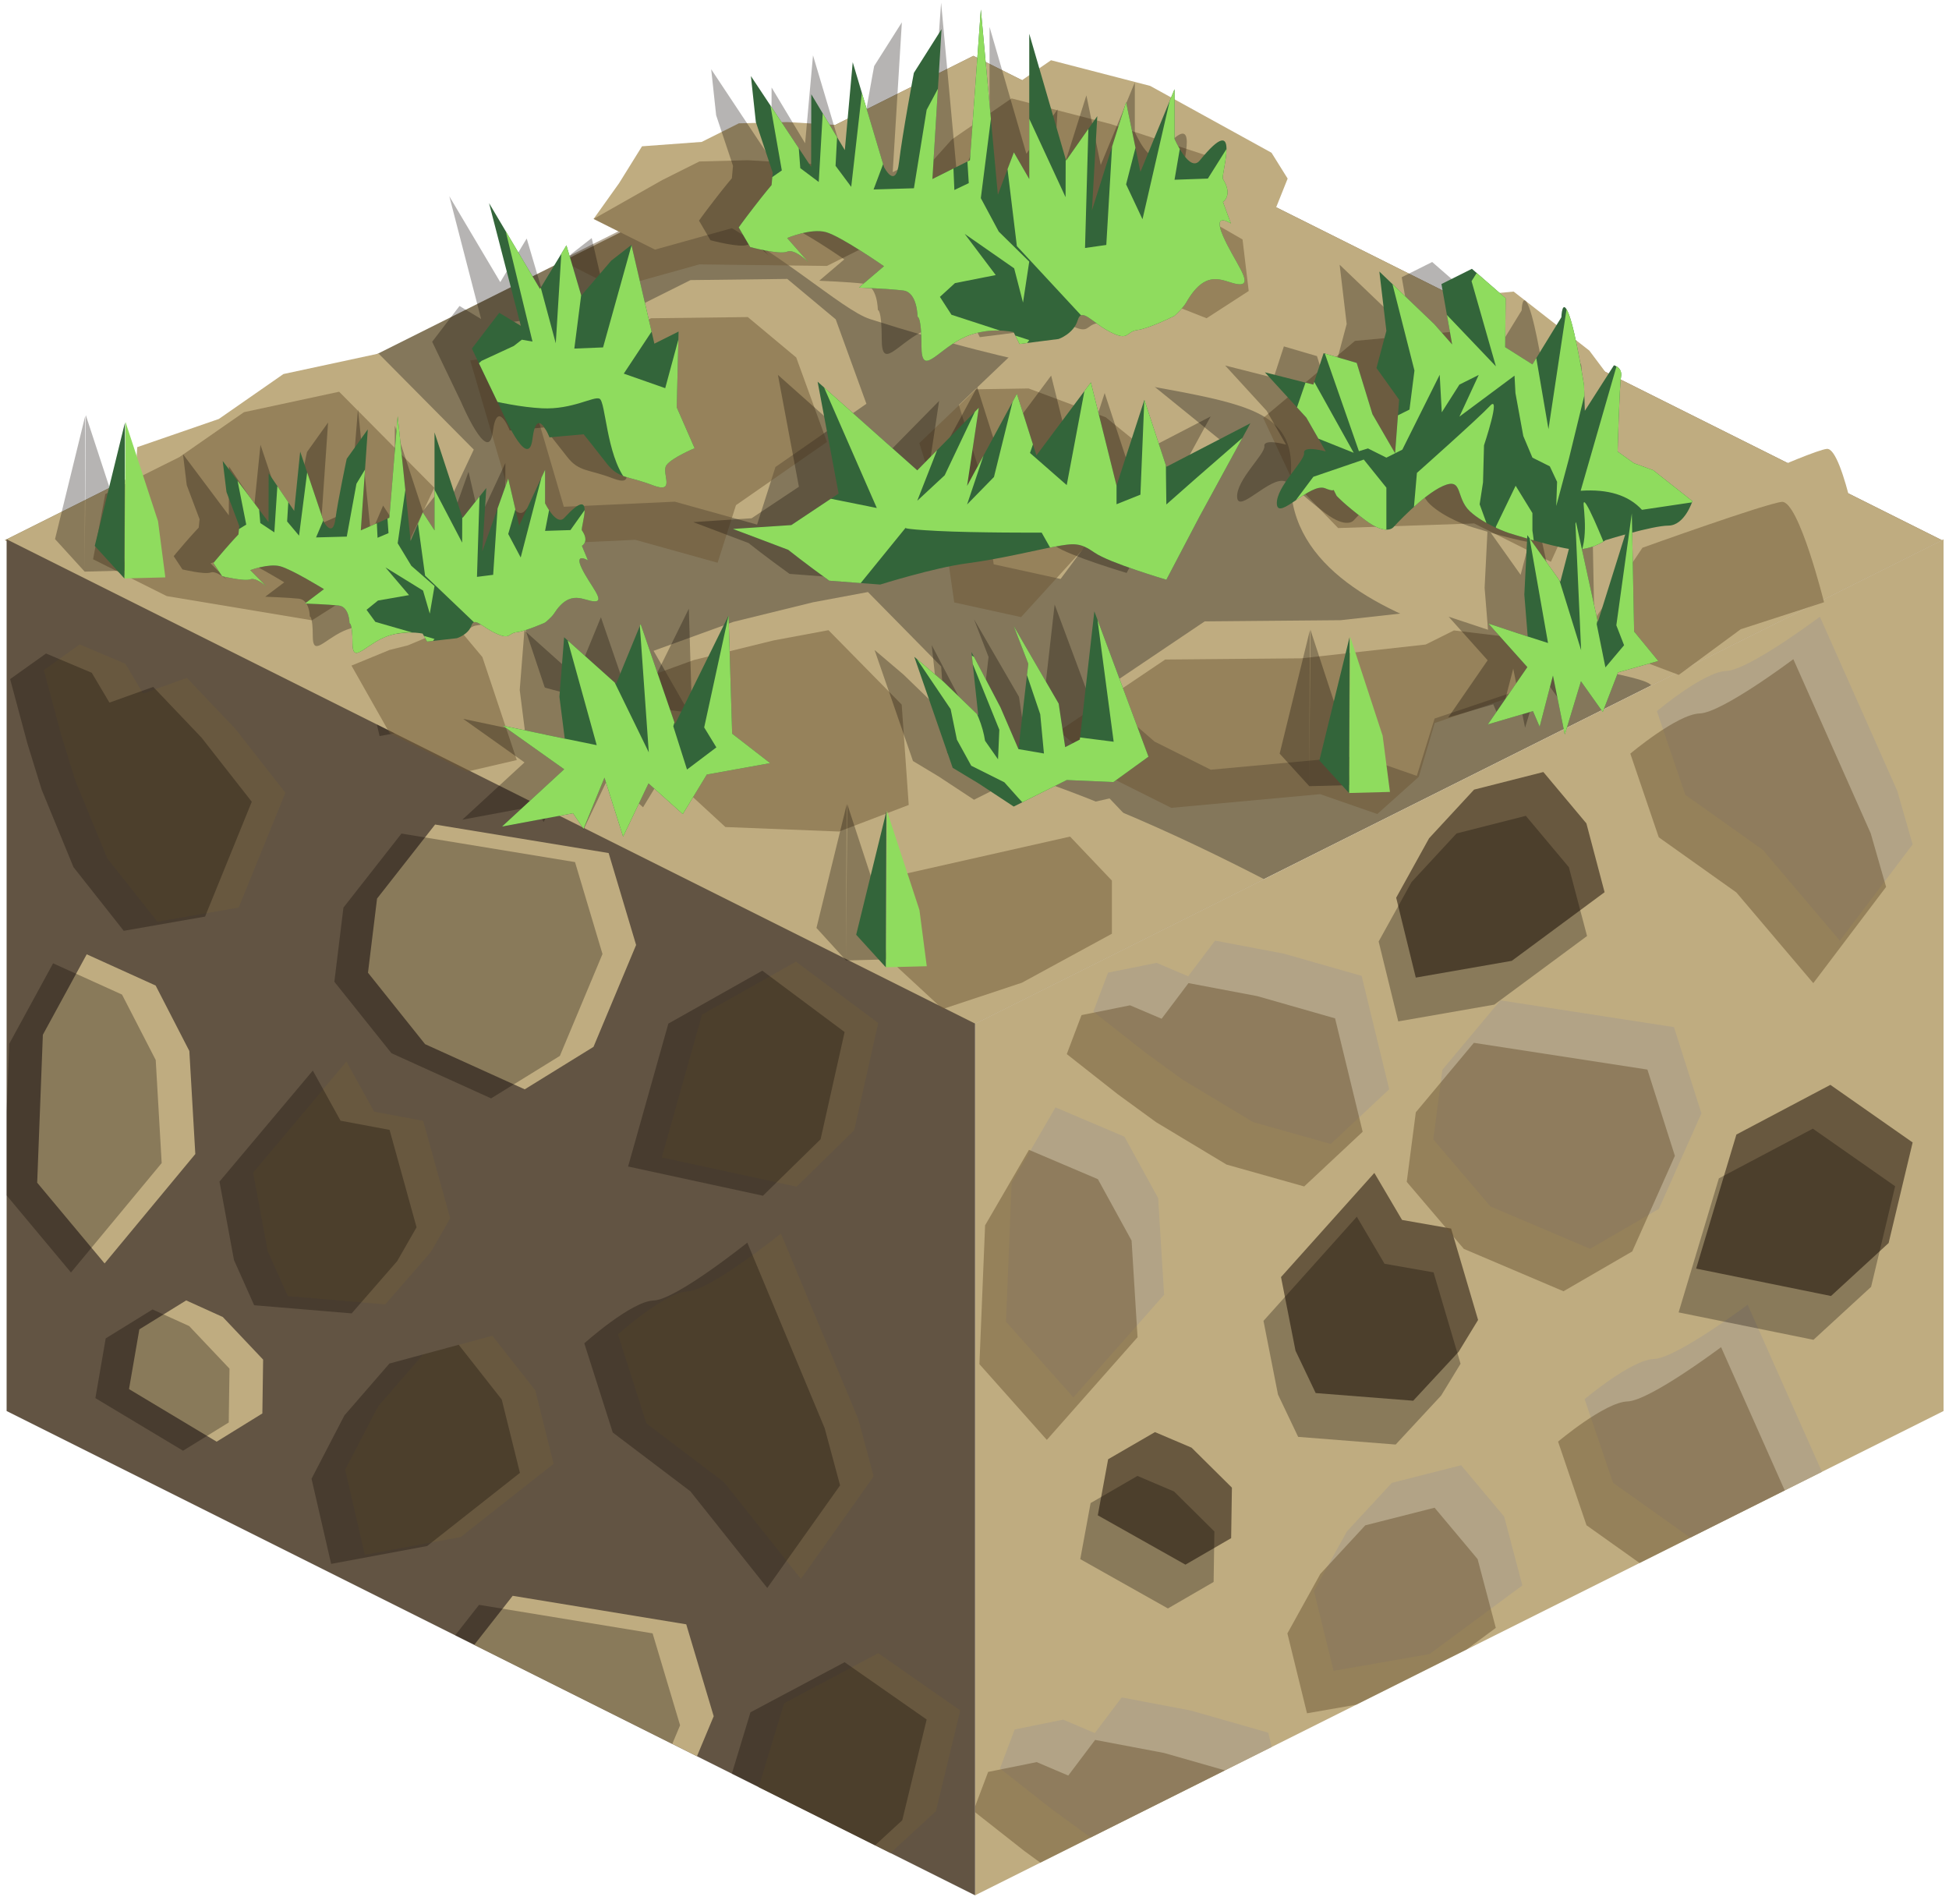 <?xml version="1.0" encoding="UTF-8" standalone="no"?><!DOCTYPE svg PUBLIC "-//W3C//DTD SVG 1.1//EN" "http://www.w3.org/Graphics/SVG/1.1/DTD/svg11.dtd"><svg width="100%" height="100%" viewBox="0 0 216 211" version="1.1" xmlns="http://www.w3.org/2000/svg" xmlns:xlink="http://www.w3.org/1999/xlink" xml:space="preserve" xmlns:serif="http://www.serif.com/" style="fill-rule:evenodd;clip-rule:evenodd;stroke-linejoin:round;stroke-miterlimit:1.414;"><g id="Dirt_Block14"><g id="Dirt_Block15"><path d="M215.211,59.855l-107.332,-53.666l-107.331,53.666l107.331,53.665l107.332,-53.665Z" style="fill:#84775b;"/><clipPath id="_clip1"><path d="M215.211,59.855l-107.332,-53.666l-107.331,53.666l107.331,53.665l107.332,-53.665Z"/></clipPath><g clip-path="url(#_clip1)"><path d="M-11.48,26.965c0,0 25.753,7.572 44.228,16.79c10.716,5.347 10.435,12.284 12.301,17.627c6.806,19.49 22.135,14.676 56.519,21.331c14.621,2.829 30.457,10.551 38.511,14.708c16.652,8.595 35.774,8.946 35.774,8.946l-153.846,33.017l-67.966,-77.834l34.479,-34.585Z" style="fill:#bfac80;"/><path d="M183.011,75.954c-1.62,-2.349 -41.139,-4.124 -39.943,-23.447c0.693,-11.185 -13.274,-6.448 -46.623,-17.141c-3.267,-1.047 -10.018,-7.712 -20.765,-13.077c-26.493,-13.227 -64.207,-12.397 -64.207,-12.397l153.225,-35.79l73.088,90.565l-54.775,11.287Z" style="fill:#bfac80;"/></g><g><g><path d="M215.396,59.762l0,96.598l-107.332,53.666l0,-96.598l107.332,-53.666Z" style="fill:#bfac80;"/><clipPath id="_clip2"><path d="M215.396,59.762l0,96.598l-107.332,53.666l0,-96.598l107.332,-53.666Z"/></clipPath><g clip-path="url(#_clip2)"><path d="M113.592,240.917l-7.47,-8.393l0.629,-15.381l4.861,-8.365l7.639,3.249l3.734,6.804l0.66,10.713l-10.053,11.373" style="fill:#b2a386;"/><path d="M137.133,210.632l6.48,-6.062l-3.057,-12.565l-8.623,-2.463l-7.622,-1.443l-2.977,3.95l-3.5,-1.489l-5.378,1.086l-1.634,4.32l5.651,4.448l4.24,3.09l7.816,4.704l8.604,2.424Z" style="fill:#b2a386;"/><path d="M174.12,216.937l7.62,-4.416l4.724,-10.592l-3.045,-9.558l-19.234,-2.963l-6.431,7.697l-1.006,7.708l6.329,7.428l11.043,4.696Z" style="fill:#b2a386;"/><path d="M195.895,180.477l8.069,-10.665l-1.706,-5.941l-8.575,-19.295c0,0 -7.897,5.94 -10.383,6.017c-2.486,0.076 -7.683,4.452 -7.683,4.452l3.152,9.269l8.6,6.112l8.526,10.051Z" style="fill:#b2a386;"/><path d="M147.793,185.149l10.639,-1.857l10.285,-7.605l-2.017,-7.626l-4.769,-5.692l-7.679,1.951l-4.984,5.388l-3.648,6.589l2.173,8.852" style="fill:#b2a386;"/><path d="M206.605,212.664l-9.119,-6.382l-10.414,5.505l-4.462,14.855l14.946,3.037l6.387,-5.869l2.662,-11.146" style="fill:#b2a386;"/><path d="M118.959,154.852l-7.471,-8.393l0.629,-15.381l4.861,-8.365l7.639,3.249l3.734,6.804l0.661,10.713l-10.053,11.373" style="fill:#b2a386;"/><path d="M131.378,173.384l-9.714,-5.467l1.146,-6.212l5.191,-3.008l4.057,1.725l4.47,4.429l-0.085,5.597l-5.065,2.936Z" style="fill:#68583f;"/><path d="M161.661,149.789l-5.042,5.43l-10.806,-0.849l-2.238,-4.698l-1.605,-8.155l10.344,-11.542l3.07,5.211l5.436,0.956l2.99,10.126l-2.149,3.521" style="fill:#68583f;"/><path d="M147.48,126.768l6.48,-6.062l-3.056,-12.564l-8.624,-2.464l-7.622,-1.443l-2.977,3.95l-3.5,-1.488l-5.378,1.085l-1.634,4.32l5.651,4.448l4.24,3.09l7.817,4.704l8.603,2.424Z" style="fill:#b2a386;"/><path d="M176.218,138.383l7.621,-4.416l4.724,-10.592l-3.045,-9.558l-19.234,-2.963l-6.431,7.696l-1.006,7.709l6.329,7.428l11.042,4.696Z" style="fill:#b2a386;"/><path d="M203.903,104.239l8.069,-10.664l-1.707,-5.942l-8.575,-19.294c0,0 -7.897,5.94 -10.382,6.016c-2.486,0.077 -7.683,4.452 -7.683,4.452l3.152,9.269l8.599,6.112l8.527,10.051Z" style="fill:#b2a386;"/><path d="M156.906,108.33l10.639,-1.857l10.285,-7.605l-2.017,-7.626l-4.768,-5.691l-7.68,1.95l-4.984,5.388l-3.648,6.589l2.173,8.852" style="fill:#68583f;"/><path d="M211.972,126.599l-9.12,-6.382l-10.414,5.505l-4.461,14.855l14.945,3.037l6.387,-5.869l2.663,-11.146" style="fill:#68583f;"/><path d="M129.435,178.238l-9.713,-5.466l1.145,-6.212l5.192,-3.008l4.056,1.725l4.47,4.429l-0.084,5.597l-5.066,2.935Zm30.283,-23.595l-5.042,5.431l-10.806,-0.849l-2.237,-4.698l-1.605,-8.155l10.343,-11.542l3.071,5.211l5.435,0.955l2.991,10.126l-2.15,3.521Zm50.311,-23.19l-2.662,11.146l-6.388,5.87l-14.945,-3.037l4.462,-14.856l10.414,-5.505l9.119,6.382Zm-55.066,-18.268l10.639,-1.857l10.285,-7.605l-2.016,-7.626l-4.769,-5.692l-7.679,1.951l-4.985,5.388l-3.648,6.589l2.173,8.852Z" style="fill:#0a0500;fill-opacity:0.3;"/><path d="M134.19,215.338l6.48,-6.062l-3.056,-12.565l-8.623,-2.463l-7.623,-1.443l-2.976,3.95l-3.5,-1.489l-5.379,1.086l-1.634,4.32l5.651,4.448l4.24,3.09l7.817,4.704l8.603,2.424Zm10.66,-25.483l10.639,-1.857l10.285,-7.605l-2.017,-7.626l-4.768,-5.692l-7.679,1.951l-4.985,5.388l-3.648,6.589l2.173,8.852Zm48.103,-4.672l8.069,-10.665l-1.707,-5.941l-8.575,-19.295c0,0 -7.897,5.94 -10.382,6.017c-2.486,0.076 -7.683,4.452 -7.683,4.452l3.151,9.269l8.6,6.112l8.527,10.051Zm-76.937,-25.625l-7.47,-8.393l0.628,-15.381l4.862,-8.365l7.638,3.249l3.735,6.804l0.66,10.713l-10.053,11.373Zm57.26,-16.469l7.62,-4.416l4.724,-10.592l-3.045,-9.558l-19.233,-2.963l-6.432,7.697l-1.006,7.708l6.329,7.428l11.043,4.696Zm-28.738,-11.615l6.48,-6.062l-3.057,-12.564l-8.623,-2.464l-7.622,-1.443l-2.977,3.95l-3.5,-1.488l-5.378,1.085l-1.634,4.32l5.651,4.448l4.24,3.09l7.816,4.704l8.604,2.424Zm56.422,-22.529l8.069,-10.664l-1.707,-5.942l-8.574,-19.294c0,0 -7.897,5.94 -10.383,6.016c-2.486,0.077 -7.683,4.452 -7.683,4.452l3.152,9.269l8.6,6.112l8.526,10.051Z" style="fill:#6d5735;fill-opacity:0.5;"/></g></g><path d="M0.733,59.762l107.331,53.666l0,96.598l-107.331,-53.666l0,-96.598" style="fill:#625443;"/><clipPath id="_clip3"><path d="M0.733,59.762l107.331,53.666l0,96.598l-107.331,-53.666l0,-96.598"/></clipPath><g clip-path="url(#_clip3)"><path d="M6.226,231.739l-7.471,-8.946l0.629,-16.394l4.861,-8.915l7.639,3.462l3.734,7.252l0.66,11.419l-10.052,12.122" style="fill:#68583f;"/><path d="M48.927,226.342l-5.042,5.788l-10.805,-0.904l-2.238,-5.008l-1.605,-8.692l10.343,-12.302l3.071,5.554l5.435,1.018l2.991,10.793l-2.15,3.753" style="fill:#68583f;"/><path d="M29.766,199.459l6.48,-6.461l-3.057,-13.392l-8.623,-2.626l-7.622,-1.538l-2.977,4.21l-3.5,-1.586l-5.378,1.157l-1.634,4.604l5.651,4.741l4.24,3.294l7.816,5.014l8.604,2.583Z" style="fill:#68583f;"/><path d="M66.753,206.18l7.62,-4.707l4.724,-11.29l-3.045,-10.187l-19.233,-3.159l-6.432,8.204l-1.006,8.216l6.329,7.918l11.043,5.005Z" style="fill:#bfac80;"/><path d="M88.761,174.965l8.069,-11.367l-1.707,-6.333l-8.575,-20.566c0,0 -7.896,6.332 -10.382,6.413c-2.486,0.082 -7.683,4.746 -7.683,4.746l3.152,9.879l8.599,6.515l8.527,10.713Z" style="fill:#68583f;"/><path d="M40.426,172.298l10.639,-1.979l10.285,-8.107l-2.017,-8.128l-4.768,-6.066l-7.68,2.078l-4.984,5.744l-3.648,7.022l2.173,9.436" style="fill:#68583f;"/><path d="M106.424,189.543l-9.093,-6.35l-10.432,5.551l-4.516,14.884l14.93,2.979l6.408,-5.899l2.703,-11.165" style="fill:#68583f;"/><path d="M11.592,140.005l-7.471,-8.946l0.629,-16.394l4.861,-8.916l7.639,3.463l3.734,7.252l0.661,11.419l-10.053,12.122" style="fill:#bfac80;"/><path d="M24.011,159.757l-9.714,-5.826l1.146,-6.621l5.191,-3.207l4.057,1.839l4.47,4.721l-0.085,5.966l-5.065,3.128Z" style="fill:#bfac80;"/><path d="M47.743,138.751l-5.042,5.788l-10.806,-0.904l-2.238,-5.008l-1.605,-8.692l10.344,-12.302l3.07,5.554l5.436,1.018l2.99,10.793l-2.149,3.753" style="fill:#68583f;"/><path d="M17.441,102.145l9.013,-1.578l5.175,-12.724l-5.559,-7.096l-5.362,-5.631l-4.853,1.743l-1.958,-3.307l-5.07,-2.136l-3.978,2.835l1.911,7.124l1.585,5.131l3.528,8.589l5.568,7.05Z" style="fill:#68583f;"/><path d="M58.154,120.713l7.621,-4.707l4.723,-11.29l-3.045,-10.187l-19.233,-3.159l-6.432,8.204l-1.006,8.217l6.329,7.917l11.043,5.005Z" style="fill:#bfac80;"/><path d="M93.895,75.584l8.069,-11.367l-1.707,-6.333l-8.574,-20.566c0,0 -7.897,6.332 -10.383,6.413c-2.486,0.082 -7.683,4.746 -7.683,4.746l3.152,9.879l8.6,6.515l8.526,10.713Z" style="fill:#68583f;"/><path d="M45.792,80.564l10.639,-1.98l10.285,-8.106l-2.016,-8.128l-4.769,-6.066l-7.679,2.078l-4.985,5.744l-3.648,7.022l2.173,9.436" style="fill:#68583f;"/><path d="M97.331,113.364l-9.119,-6.802l-10.414,5.867l-4.462,15.834l14.946,3.237l6.387,-6.256l2.662,-11.88" style="fill:#68583f;"/><path d="M14.918,252.493l-9.714,-5.826l1.146,-6.621l5.191,-3.207l4.057,1.839l4.47,4.721l-0.085,5.965l-5.065,3.129Zm30.283,-25.149l-5.042,5.788l-10.806,-0.904l-2.238,-5.008l-1.605,-8.692l10.344,-12.302l3.07,5.554l5.436,1.018l2.99,10.793l-2.149,3.753Zm-42.702,5.397l-7.471,-8.946l0.629,-16.394l4.861,-8.916l7.639,3.463l3.734,7.252l0.66,11.419l-10.052,12.122Zm100.199,-42.196l-2.704,11.165l-6.408,5.899l-14.93,-2.979l4.516,-14.884l10.433,-5.551l9.093,6.35Zm-39.672,16.637l7.621,-4.707l4.724,-11.29l-3.046,-10.187l-19.233,-3.159l-6.432,8.204l-1.006,8.216l6.329,7.917l11.043,5.006Zm-36.986,-6.721l6.479,-6.461l-3.056,-13.392l-8.623,-2.626l-7.623,-1.538l-2.976,4.21l-3.5,-1.587l-5.379,1.158l-1.633,4.604l5.65,4.741l4.241,3.294l7.816,5.013l8.604,2.584Zm58.994,-24.494l8.069,-11.367l-1.706,-6.333l-8.575,-20.566c0,0 -7.897,6.331 -10.383,6.413c-2.486,0.082 -7.683,4.745 -7.683,4.745l3.152,9.88l8.6,6.514l8.526,10.714Zm-48.335,-2.667l10.639,-1.98l10.285,-8.106l-2.017,-8.128l-4.768,-6.066l-7.679,2.078l-4.985,5.743l-3.648,7.023l2.173,9.436Zm-16.415,-12.541l-9.713,-5.827l1.145,-6.62l5.192,-3.207l4.056,1.839l4.47,4.721l-0.084,5.965l-5.066,3.129Zm23.732,-21.006l-5.042,5.788l-10.806,-0.904l-2.237,-5.008l-1.606,-8.692l10.344,-12.302l3.071,5.554l5.435,1.018l2.991,10.793l-2.15,3.753Zm-36.151,1.254l-7.47,-8.946l0.629,-16.394l4.861,-8.916l7.639,3.463l3.734,7.252l0.66,11.418l-10.053,12.123Zm85.74,-26.641l-2.663,11.88l-6.387,6.256l-14.945,-3.237l4.461,-15.834l10.414,-5.868l9.12,6.803Zm-39.178,7.349l7.621,-4.707l4.724,-11.29l-3.045,-10.187l-19.234,-3.159l-6.431,8.204l-1.006,8.216l6.329,7.917l11.042,5.006Zm-40.713,-18.568l9.014,-1.578l5.175,-12.724l-5.559,-7.096l-5.363,-5.631l-4.853,1.742l-1.958,-3.306l-5.069,-2.136l-3.979,2.835l1.911,7.124l1.585,5.13l3.529,8.59l5.567,7.05Zm28.352,-21.581l10.639,-1.98l10.285,-8.106l-2.017,-8.128l-4.768,-6.067l-7.68,2.079l-4.984,5.743l-3.648,7.023l2.173,9.436Zm48.102,-4.98l8.069,-11.367l-1.706,-6.333l-8.575,-20.566c0,0 -7.897,6.331 -10.383,6.413c-2.486,0.082 -7.683,4.746 -7.683,4.746l3.152,9.879l8.6,6.515l8.526,10.713Z" style="fill:#0a0500;fill-opacity:0.3;"/></g></g><g><g><path d="M22.853,61.827l-8.162,-4.081l0.517,-8.196l9.045,-3.123l7.158,-4.978l10.548,-2.268l10.546,10.639l-4.09,8.689l-9.462,6.002l-16.1,-2.684Z" style="fill:#bfac80;"/><path d="M71.152,33.722l-14.664,1.99l5.999,20.445l12.296,-0.564l9.122,2.541l2.034,-6.384l10.081,-7.005l-3.401,-9.357l-5.367,-4.479l-10.733,0.13l-5.367,2.683Z" style="fill:#bfac80;"/><path d="M96.02,25.244l-14.135,-0.173l-9.297,2.591l-3.036,-1.517l-3.766,-1.884l2.821,-3.955l2.545,-4.094l6.616,-0.487l4.117,-2.059l5.367,-0.138l12.168,0.718l0.533,2.274l-0.175,6.845l-3.758,1.879Z" style="fill:#bfac80;"/><path d="M127.47,9.519l-10.99,-2.843l-6.618,4.55l-5.1,5.691l3.956,4.218l10.733,3.126l10.733,3.661l7.91,3.118l-0.734,-5l3.558,-1.779l1.788,-4.472l-1.788,-2.862l-13.448,-7.408" style="fill:#bfac80;"/><path d="M118.372,38.82l8.543,3.191l8.636,7.002l-7.698,7.954l-6.216,1.686l-4.098,5.503l-7.41,-1.623l-1.411,-9.774l-2.455,-7.885l6.251,-5.961l5.858,-0.093Z" style="fill:#bfac80;"/><path d="M167.75,32.311l-13.21,1.239l-10.168,8.538l3.293,7.013l5.008,5.188l15.077,-0.512l8.505,4.253l3.967,-8.75l-0.459,-5.596l-3.624,-4.834l-8.389,-6.539Z" style="fill:#bfac80;"/><path d="M148.589,68.725l-15.078,0.132l-11.774,7.927l6.219,5.395l6.228,3.115l16.501,-1.517l6.332,2.2l1.975,-6.354l12.428,-4.187l2.785,-6.112l-2.786,-2.979l-5.915,-0.711l-3.12,1.56l-13.795,1.531" style="fill:#bfac80;"/><path d="M202.457,49.742c-1.867,0.205 -16.056,6.73 -16.056,6.73l-6.708,10.036l10.733,4.051l6.867,-5.059l9.232,-2.991c0,0 -2.2,-12.973 -4.068,-12.767Z" style="fill:#bfac80;"/><path d="M96.191,65.606l8.115,8.245l0.779,11.123l-7.715,2.942l-12.603,-0.498l-7.551,-6.958l-4.782,-8.342l8.836,-3.206l8.821,-2.168l6.1,-1.138" style="fill:#bfac80;"/><path d="M53.799,63.759l4.035,4.826l3.813,11.412l-9.177,4.588l-8.151,-4.808l-5.366,-6.652l10.733,-3.248l0,-2.182l1.741,-2.314l2.372,-1.622Z" style="fill:#bfac80;"/><path d="M122.966,88.477l4.634,4.875l0,5.89l-9.703,6.295l-10.622,3.868l-3.426,-6.438l0,-10.177l19.117,-4.313Z" style="fill:#bfac80;"/></g><g><g opacity="0.5"><path d="M18.479,66.055l-8.163,-4.081l1.352,-7.225l8.21,-4.094l7.159,-4.979l10.548,-2.267l10.546,10.639l-4.09,8.688l-9.463,6.002l-16.099,-2.683Z" style="fill:#6d5735;"/><path d="M66.778,37.949l-14.665,1.991l5.999,20.444l12.296,-0.564l9.123,2.542l2.034,-6.384l10.081,-7.005l-3.402,-9.357l-5.366,-4.48l-10.734,0.13l-5.366,2.683Z" style="fill:#6d5735;"/><path d="M91.646,29.471l-14.135,-0.172l-9.298,2.591l-3.035,-1.518l-3.039,-1.54l6.394,-3.197l-2.747,-1.374l7.608,-4.308l4.117,-2.059l5.367,-0.138l12.168,0.717l0.532,2.274l-0.175,6.845l-3.757,1.879Z" style="fill:#6d5735;"/><path d="M123.095,13.746l-10.989,-2.842l-6.619,4.549l-5.099,5.691l3.956,4.218l10.733,3.127l10.733,3.661l7.91,3.117l4.67,-3.022l-0.683,-5.708l-4.641,-2.676l1.789,-6.261l-11.76,-3.854" style="fill:#6d5735;"/><path d="M113.997,43.047l8.543,3.192l8.637,7.001l-3.32,3.715l-5.923,1.795l-8.77,9.634l-7.409,-1.624l-1.411,-9.773l-2.455,-7.886l6.25,-5.96l5.858,-0.094Z" style="fill:#6d5735;"/><path d="M163.376,36.539l-13.21,1.238l-10.169,8.539l3.294,7.013l5.008,5.187l15.077,-0.511l8.504,4.252l3.968,-8.749l-0.46,-5.597l-3.623,-4.834l-8.389,-6.538Z" style="fill:#6d5735;"/><path d="M144.214,72.952l-15.077,0.133l-11.775,7.927l6.219,5.395l6.229,3.114l16.5,-1.517l6.333,2.2l4.593,-4.118l1.769,-5.967l9.05,-3.081l1.775,-3.486l-2.786,-2.98l-5.914,-0.711l-3.121,1.56l-13.795,1.531" style="fill:#6d5735;"/><path d="M197.465,55.615c-1.867,0.206 -15.439,5.084 -15.439,5.084l-6.708,10.037l10.733,4.05l6.868,-5.059l9.232,-2.991c0,0 -2.818,-11.326 -4.686,-11.121Z" style="fill:#6d5735;"/><path d="M91.817,69.834l8.114,8.244l0.779,11.123l-7.714,2.943l-12.603,-0.499l-7.551,-6.957l-4.782,-8.342l8.836,-3.207l8.821,-2.168l6.1,-1.137" style="fill:#6d5735;"/><path d="M49.425,67.986l4.035,4.826l3.812,11.412l-5.545,1.288l-8.541,-4.271l-4.233,-7.483l4.233,-1.738l2.016,-0.504l4.214,-1.768l0.009,-1.762Z" style="fill:#6d5735;"/><path d="M118.591,92.704l4.635,4.876l0,5.89l-9.973,5.429l-8.784,2.916l-4.995,-4.621l0,-10.177l19.117,-4.313Z" style="fill:#6d5735;"/></g></g></g><g><path d="M90.485,102.827l3.285,3.605l0.062,-17.268l-3.347,13.663Zm3.405,-13.744l3.608,11.01l0.81,6.221l-4.538,0.118l0.12,-17.349Zm-31.301,-3.666l2.066,6.538l2.815,-5.901l3.799,3.402l2.664,-4.383l7.017,-1.265l-4.209,-3.262l-0.401,-13.092l-5.93,12.033l-3.813,-11.087l-2.719,6.617l-5.759,-5.156l-0.52,6.595l0.59,4.647l-6.859,-1.445l6.797,4.828l-6.883,6.345l7.861,-1.467l1.163,1.725l2.321,-5.672Zm54.292,-18.433l5.997,16.111l-3.885,2.813l-5.17,-0.226l-5.88,2.94l-3.93,-2.587l-2.832,-1.705l-4.256,-12.303l3.198,2.719l3.89,3.763l-0.754,-7.017l3.214,6.135l1.997,4.629l1.087,-9.457l-1.611,-4.175l4.981,8.591l0.72,4.822l1.624,-0.837l1.61,-14.216Zm24.938,16.53l3.285,3.605l0.063,-17.268l-3.348,13.663Zm3.406,-13.744l3.608,11.009l0.809,6.222l-4.538,0.118l0.121,-17.349Zm-1.826,-16.239c-0.063,0.088 -0.309,0.08 -0.943,-0.179c-1.642,-0.671 -5.24,3.648 -5.349,1.74c-0.11,-1.909 3.129,-4.77 3.016,-5.65c-0.112,-0.88 2.402,-0.171 2.402,-0.171l-2.149,-3.749l-4.595,-5.018l5.372,1.36l1.134,-3.479l3.67,1.077l1.743,5.676l2.51,4.337l0.448,-5.935l-2.511,-3.516l1.099,-4.118l-0.778,-6.569l6.088,5.826l1.977,2.252l-1.185,-6.695l3.375,-1.687l3.739,3.254l-0.051,5.427l3.02,1.908l3.208,-5.223c0,0 0.07,-2.31 0.838,-0.301c0.769,2.009 1.673,7.835 1.673,7.835l0.089,2.835l3.226,-5.045c0,0 0.975,0.242 0.789,1.276c-0.187,1.034 -0.379,8.282 -0.379,8.282l1.8,1.29l2.149,0.782l4.337,3.423c0,0 -0.849,2.702 -2.663,2.714c-0.876,0.006 -2.532,0.384 -4.01,0.773l0.213,10.964l2.676,3.262l-4.46,1.265l-1.694,4.384l-2.415,-3.402l-1.789,5.901l-1.313,-6.539l-1.475,5.673l-0.739,-1.726l-4.997,1.468l4.375,-6.345l-4.32,-4.828l4.36,1.445l-0.376,-4.647l0.312,-6.216c-1.164,-0.339 -2.033,-0.616 -2.033,-0.616c0,0 -2.713,-0.904 -4.32,-2.411c-1.607,-1.507 -0.716,-3.79 -2.97,-2.799c-2.253,0.991 -5.491,4.56 -5.491,4.56c0,0 -0.758,1.008 -3.13,-0.778c-2.371,-1.786 -3.175,-2.691 -3.175,-2.691l-0.328,-0.656c0.101,-0.139 -0.26,-0.521 -0.26,-0.521l0.26,0.521Zm-99.644,-6.367l3.108,9.476l2.63,-3.318l-0.451,7.036l2.881,-8.08l1.209,5.203l2.875,-6.17l0,3.704c0,0 1.253,2.571 2.126,1.62c3.613,-3.938 1.755,1.093 1.958,1.381c0.87,1.237 0,1.714 0,1.714l0.668,1.608c0,0 -1.569,-0.935 -0.668,0.918c0.901,1.852 2.606,3.629 1.421,3.625c-1.185,-0.005 -2.696,-1.475 -4.521,1.364c-0.276,0.429 -0.984,0.988 -0.984,0.988c0,0 -2.106,0.944 -3.123,1.061c-1.016,0.118 -0.686,0.871 -2.277,0.158c-1.591,-0.714 -2.424,-1.892 -2.768,-0.882c-0.343,1.01 -1.606,1.396 -1.606,1.396l-3.299,0.372l-0.499,-0.884c0,0 -2.291,-0.488 -4.413,0.493c-2.122,0.98 -3.357,2.832 -3.357,0.559c0,-2.273 -0.331,-2.193 -0.331,-2.193c0,0 0.003,-1.839 -1.211,-1.97c-1.215,-0.13 -3.731,-0.218 -3.731,-0.218l2.112,-1.596c0,0 -3.606,-2.223 -4.88,-2.543c-1.274,-0.32 -3.288,0.438 -3.288,0.438l1.798,1.815c0,0 -1.15,-1.041 -1.798,-0.797c-0.647,0.245 -3.118,-0.345 -3.118,-0.345l-0.965,-1.463c0,0 0.3,-0.389 1.25,-1.483c0.951,-1.095 1.521,-1.684 1.521,-1.684l0.095,-0.926l-1.422,-3.782l-0.417,-3.433l5.08,6.778l0.013,-5.416l2.829,4.169l0.665,-6.567l2.637,7.83c0,0 0.991,1.74 1.268,-0.351c0.277,-2.091 1.252,-6.68 1.252,-6.68l2.336,-3.267l-0.772,11.194l3.164,-1.401l0.92,-11.26l1.436,13.834l1.35,-3.164l1.297,1.991l0,-10.852Zm131.96,11.307c-1.235,0.34 -2.191,0.638 -2.191,0.638c0,0 -1.081,0.795 -2.612,0.985l1.765,8.074l3.038,-9.697Zm-78.461,-7.107l6.821,-6.933l-1.299,8.666l5.521,-10.207l2.165,6.817l6.032,-8.084l2.846,11.437l3.085,-9.506l2.436,7.421l9.309,-4.825l-5.656,10.375l-3.653,6.962c0,0 -6.341,-1.878 -7.954,-3.004c-1.614,-1.127 -2.272,-1.062 -4.428,-0.661c-2.157,0.401 -6.031,1.364 -9.703,1.846c-3.673,0.481 -9.628,2.353 -9.628,2.353l-5.645,-0.428c-2.677,-1.925 -4.554,-3.424 -4.554,-3.424l-6.119,-2.311l6.466,-0.427l5.243,-3.492l-2.327,-12.397l11.042,9.822Zm71.271,12.335l0.948,-3.627c-1.148,-0.185 -2.862,-0.642 -4.263,-1.045l3.315,4.672Zm-159.02,-17.705l3.608,11.009l0.809,6.222l-4.538,0.118l0.121,-17.349Zm-3.405,13.744l3.284,3.605l0.063,-17.268l-3.347,13.663Zm44.824,-25.833l2.397,1.445l-3.523,-13.596l5.644,9.508l2.932,-4.831l1.645,5.572l3.316,-3.872l2.242,-1.748l2.544,10.943l2.683,-1.343l-0.206,8.401l1.981,4.53c0,0 -2.464,1.013 -3.112,1.868c-0.648,0.854 1.15,3.262 -1.559,2.221c-2.709,-1.042 -3.738,-0.682 -5.062,-2.391c-1.324,-1.71 -2.565,-3.245 -2.565,-3.245l-3.787,0.34c0,0 -1.408,-3.655 -1.882,0.169c-0.474,3.823 -3.506,-3.318 -3.506,-3.318l-3.209,-6.687l3.027,-3.966Zm58.743,-30.923l4.083,14.058l3.456,-4.922l-0.592,10.437l3.786,-11.987l1.589,7.719l3.778,-9.153l0,5.495c0,0 1.647,3.814 2.793,2.403c4.748,-5.841 2.307,1.622 2.573,2.049c1.143,1.835 0,2.543 0,2.543l0.878,2.385c0,0 -2.062,-1.386 -0.878,1.362c1.184,2.747 3.425,5.385 1.868,5.377c-1.558,-0.007 -3.542,-2.188 -5.941,2.024c-0.363,0.637 -1.293,1.466 -1.293,1.466c0,0 -2.768,1.401 -4.104,1.575c-1.336,0.174 -0.902,1.291 -2.992,0.233c-2.091,-1.058 -3.186,-2.807 -3.638,-1.308c-0.451,1.499 -2.111,2.071 -2.111,2.071l-4.335,0.552l-0.656,-1.312c0,0 -3.011,-0.723 -5.799,0.731c-2.788,1.455 -4.411,4.203 -4.411,0.83c0,-3.372 -0.435,-3.253 -0.435,-3.253c0,0 0.004,-2.729 -1.592,-2.923c-1.595,-0.193 -4.902,-0.324 -4.902,-0.324l2.775,-2.367c0,0 -4.739,-3.297 -6.413,-3.772c-1.673,-0.475 -4.32,0.649 -4.32,0.649l2.362,2.692c0,0 -1.512,-1.543 -2.362,-1.181c-0.85,0.363 -4.098,-0.511 -4.098,-0.511l-1.269,-2.172c0,0 0.395,-0.576 1.644,-2.2c1.249,-1.624 1.998,-2.498 1.998,-2.498l0.125,-1.374l-1.868,-5.61l-0.548,-5.093l6.675,10.055l0.018,-8.035l3.717,6.185l0.874,-9.742l3.465,11.616c0,0 1.302,2.581 1.666,-0.521c0.364,-3.101 1.646,-9.91 1.646,-9.91l3.07,-4.847l-1.015,16.607l4.157,-2.078l1.209,-16.705l1.887,20.523l1.775,-4.693l1.705,2.953l0,-16.099Z" style="fill:#0a0500;fill-opacity:0.3;"/><g id="GrassBlank02"><path d="M66.99,86.173l2.066,6.538l2.815,-5.901l3.8,3.402l2.664,-4.383l7.017,-1.265l-4.21,-3.262l-0.401,-13.092l-5.93,12.033l-3.813,-11.087l-2.719,6.617l-5.758,-5.156l-0.521,6.595l0.591,4.647l-6.86,-1.445l6.797,4.828l-6.883,6.345l7.861,-1.467l1.164,1.725l2.32,-5.672" style="fill:#33653a;"/><clipPath id="_clip4"><path d="M66.99,86.173l2.066,6.538l2.815,-5.901l3.8,3.402l2.664,-4.383l7.017,-1.265l-4.21,-3.262l-0.401,-13.092l-5.93,12.033l-3.813,-11.087l-2.719,6.617l-5.758,-5.156l-0.521,6.595l0.591,4.647l-6.86,-1.445l6.797,4.828l-6.883,6.345l7.861,-1.467l1.164,1.725l2.32,-5.672"/></clipPath><g clip-path="url(#_clip4)"><path d="M80.741,68.21l-2.699,12.399l1.35,2.21l-3.253,2.456l-1.521,-4.789l2.062,-7.097l-4.549,-5.154l-1.333,-0.518l1.105,15.655l-3.789,-7.762l-1.429,-5.437l-3.991,0l3.438,12.401l-5.543,-1.131l-4.051,-5.411l-3.386,1.693l2.728,3.068l-0.375,14.208l8.38,-2.553l2.984,3.509l2.794,-1.901l0.959,-2.23l8.458,-1.138l7.506,-6.292l-4.308,-12.75l-1.537,-3.436" style="fill:#8fdc5e;"/></g><path d="M55.326,34.661l2.396,1.445l-3.522,-13.596l5.644,9.508l2.932,-4.832l1.644,5.573l3.317,-3.872l2.242,-1.748l2.544,10.943l2.682,-1.343l-0.205,8.401l1.98,4.53c0,0 -2.464,1.013 -3.112,1.868c-0.648,0.854 1.151,3.262 -1.558,2.221c-2.709,-1.042 -3.738,-0.682 -5.063,-2.391c-1.324,-1.71 -2.564,-3.245 -2.564,-3.245l-3.787,0.34c0,0 -1.408,-3.655 -1.883,0.168c-0.474,3.824 -3.505,-3.317 -3.505,-3.317l-3.21,-6.687l3.028,-3.966Z" style="fill:#33653a;"/><clipPath id="_clip5"><path d="M55.326,34.661l2.396,1.445l-3.522,-13.596l5.644,9.508l2.932,-4.832l1.644,5.573l3.317,-3.872l2.242,-1.748l2.544,10.943l2.682,-1.343l-0.205,8.401l1.98,4.53c0,0 -2.464,1.013 -3.112,1.868c-0.648,0.854 1.151,3.262 -1.558,2.221c-2.709,-1.042 -3.738,-0.682 -5.063,-2.391c-1.324,-1.71 -2.564,-3.245 -2.564,-3.245l-3.787,0.34c0,0 -1.408,-3.655 -1.883,0.168c-0.474,3.824 -3.505,-3.317 -3.505,-3.317l-3.21,-6.687l3.028,-3.966Z"/></clipPath><g clip-path="url(#_clip5)"><path d="M76.038,34.462l-2.315,8.553l-4.592,-1.612l4.449,-6.72l-3.344,-8.383l-3.401,12.198l-3.185,0.129l0.768,-5.993l-2.002,-7.892l-0.822,13.299l-1.759,-6.524l-1.411,-3.662l-3.319,-6.104l3.91,16.1l-1.182,-0.208l-0.887,0.691l-3.573,1.652l-3.529,3.148c0,0 5.697,1.884 10.226,2.11c3.358,0.168 5.756,-1.38 6.379,-1.062c0.677,0.346 0.747,6.146 2.883,8.955c2.478,3.259 7.01,3.564 7.01,3.564l2.01,-9.805l-2.314,-12.434" style="fill:#8fdc5e;"/></g><g><path d="M98.292,89.839l3.608,11.01l0.809,6.221l-4.538,0.118l0.121,-17.349Z" style="fill:#8fdc5e;"/><path d="M94.887,103.583l3.284,3.605l0.063,-17.268l-3.347,13.663Z" style="fill:#33653a;"/></g><g><path d="M13.906,46.75l3.608,11.009l0.81,6.222l-4.538,0.118l0.12,-17.349Z" style="fill:#8fdc5e;"/><path d="M10.501,60.494l3.285,3.605l0.062,-17.268l-3.347,13.663Z" style="fill:#33653a;"/></g><g><path d="M149.626,70.526l3.608,11.009l0.809,6.222l-4.537,0.118l0.12,-17.349Z" style="fill:#8fdc5e;"/><path d="M146.221,84.27l3.285,3.605l0.062,-17.268l-3.347,13.663Z" style="fill:#33653a;"/></g><path d="M121.282,67.74l5.998,16.111l-3.886,2.813l-5.169,-0.226l-5.88,2.94l-3.93,-2.587l-2.832,-1.705l-4.257,-12.303l3.198,2.719l3.891,3.763l-0.755,-7.017l3.215,6.135l1.996,4.629l1.088,-9.457l-1.611,-4.175l4.98,8.591l0.72,4.822l1.624,-0.837l1.61,-14.216Z" style="fill:#33653a;"/><clipPath id="_clip6"><path d="M121.282,67.74l5.998,16.111l-3.886,2.813l-5.169,-0.226l-5.88,2.94l-3.93,-2.587l-2.832,-1.705l-4.257,-12.303l3.198,2.719l3.891,3.763l-0.755,-7.017l3.215,6.135l1.996,4.629l1.088,-9.457l-1.611,-4.175l4.98,8.591l0.72,4.822l1.624,-0.837l1.61,-14.216Z"/></clipPath><g clip-path="url(#_clip6)"><path d="M121.208,65.474l2.215,16.719l-4.386,-0.555l-1.709,-12.781l-5.427,0.3l3.384,9.99l0.411,4.351l-2.825,-0.486l-1.57,-8.128l-3.97,-2.472l3.42,8.452l-0.142,3.279l-1.44,-2.056c-0.255,-1.668 -0.94,-3.371 -2.055,-5.11l-6.623,-5.602l4.866,7.207l0.694,3.384l1.588,2.887l3.67,1.835l1.562,1.749c0,0 2.531,2.882 3.825,2.999c1.293,0.118 7.056,-0.059 8.408,-0.588c1.353,-0.529 6.612,-3.888 6.612,-3.888l-3.185,-11.778l-7.323,-9.708Z" style="fill:#8fdc5e;"/></g><path d="M114.068,3.738l4.084,14.058l3.456,-4.922l-0.592,10.437l3.785,-11.987l1.589,7.719l3.778,-9.153l0,5.495c0,0 1.647,3.814 2.793,2.403c4.748,-5.841 2.307,1.622 2.574,2.049c1.143,1.835 0,2.543 0,2.543l0.878,2.385c0,0 -2.063,-1.386 -0.878,1.362c1.184,2.747 3.425,5.385 1.867,5.377c-1.557,-0.007 -3.542,-2.188 -5.941,2.024c-0.363,0.637 -1.293,1.466 -1.293,1.466c0,0 -2.767,1.401 -4.103,1.575c-1.336,0.174 -0.903,1.291 -2.993,0.233c-2.09,-1.058 -3.185,-2.807 -3.637,-1.308c-0.452,1.499 -2.112,2.071 -2.112,2.071l-4.335,0.552l-0.656,-1.312c0,0 -3.01,-0.723 -5.798,0.731c-2.788,1.455 -4.412,4.203 -4.412,0.83c0,-3.372 -0.434,-3.253 -0.434,-3.253c0,0 0.003,-2.729 -1.592,-2.923c-1.596,-0.193 -4.903,-0.324 -4.903,-0.324l2.776,-2.367c0,0 -4.739,-3.297 -6.413,-3.772c-1.674,-0.475 -4.32,0.649 -4.32,0.649l2.362,2.692c0,0 -1.512,-1.543 -2.362,-1.181c-0.851,0.363 -4.098,-0.512 -4.098,-0.512l-1.269,-2.171c0,0 0.394,-0.576 1.643,-2.2c1.249,-1.624 1.999,-2.498 1.999,-2.498l0.125,-1.374l-1.869,-5.61l-0.548,-5.093l6.675,10.055l0.018,-8.035l3.717,6.185l0.874,-9.742l3.466,11.616c0,0 1.302,2.581 1.666,-0.521c0.364,-3.101 1.645,-9.91 1.645,-9.91l3.07,-4.847l-1.015,16.607l4.158,-2.078l1.209,-16.705l1.887,20.523l1.775,-4.693l1.704,2.953l0,-16.099Z" style="fill:#33653a;"/><clipPath id="_clip7"><path d="M114.068,3.738l4.084,14.058l3.456,-4.922l-0.592,10.437l3.785,-11.987l1.589,7.719l3.778,-9.153l0,5.495c0,0 1.647,3.814 2.793,2.403c4.748,-5.841 2.307,1.622 2.574,2.049c1.143,1.835 0,2.543 0,2.543l0.878,2.385c0,0 -2.063,-1.386 -0.878,1.362c1.184,2.747 3.425,5.385 1.867,5.377c-1.557,-0.007 -3.542,-2.188 -5.941,2.024c-0.363,0.637 -1.293,1.466 -1.293,1.466c0,0 -2.767,1.401 -4.103,1.575c-1.336,0.174 -0.903,1.291 -2.993,0.233c-2.09,-1.058 -3.185,-2.807 -3.637,-1.308c-0.452,1.499 -2.112,2.071 -2.112,2.071l-4.335,0.552l-0.656,-1.312c0,0 -3.01,-0.723 -5.798,0.731c-2.788,1.455 -4.412,4.203 -4.412,0.83c0,-3.372 -0.434,-3.253 -0.434,-3.253c0,0 0.003,-2.729 -1.592,-2.923c-1.596,-0.193 -4.903,-0.324 -4.903,-0.324l2.776,-2.367c0,0 -4.739,-3.297 -6.413,-3.772c-1.674,-0.475 -4.32,0.649 -4.32,0.649l2.362,2.692c0,0 -1.512,-1.543 -2.362,-1.181c-0.851,0.363 -4.098,-0.512 -4.098,-0.512l-1.269,-2.171c0,0 0.394,-0.576 1.643,-2.2c1.249,-1.624 1.999,-2.498 1.999,-2.498l0.125,-1.374l-1.869,-5.61l-0.548,-5.093l6.675,10.055l0.018,-8.035l3.717,6.185l0.874,-9.742l3.466,11.616c0,0 1.302,2.581 1.666,-0.521c0.364,-3.101 1.645,-9.91 1.645,-9.91l3.07,-4.847l-1.015,16.607l4.158,-2.078l1.209,-16.705l1.887,20.523l1.775,-4.693l1.704,2.953l0,-16.099Z"/></clipPath><g clip-path="url(#_clip7)"><path d="M137.978,13.249l-4.116,6.541l-3.694,0.128l1.776,-10.359l-1.776,-0.704l-3.549,15.44l-1.818,-3.865l2.411,-9.401l-3.58,-1.34l-1.025,17.455l-2.358,0.336l0.423,-15.074l-2.541,-2.847l-0.038,12.291l-8.211,-17.727l2.814,23.149l12.105,13.045l14.931,-7.648l-1.754,-19.42Z" style="fill:#8fdc5e;"/><path d="M105.192,7.504l-2.494,4.668l-1.411,8.69l-4.473,0.135l1.155,-3.07l1.339,-9.144l-3.325,-2.558l-1.645,14.48l-1.736,-2.33l0.506,-9.524l-1.765,0.883l-0.604,10.431l-2.046,-1.534l-0.907,-11.935l-2.802,2.726l1.663,9.464l-2.794,1.943l-8.514,6.477c0,0 11.061,5.503 12.559,6.279c1.498,0.777 8.852,7.427 8.852,7.427l13.173,2.364l4.145,-5.689l-8.618,-2.807l-1.282,-1.981l1.669,-1.527l4.516,-0.891l-3.435,-4.56l5.479,3.814l0.98,3.795l0.691,-4.54l-3.377,-3.325l-1.989,-3.709l1.669,-13.109l0.463,-8.859l-2.693,0.786l-1.25,11.919l0.475,7.6l-1.596,0.762l-0.578,-13.551Z" style="fill:#8fdc5e;"/></g><path d="M48.157,47.92l3.107,9.476l2.63,-3.318l-0.45,7.036l2.881,-8.08l1.209,5.203l2.874,-6.17l0,3.704c0,0 1.254,2.571 2.126,1.62c3.613,-3.938 1.756,1.093 1.958,1.381c0.87,1.237 0,1.714 0,1.714l0.668,1.608c0,0 -1.569,-0.935 -0.668,0.918c0.901,1.852 2.607,3.629 1.421,3.625c-1.185,-0.005 -2.695,-1.475 -4.52,1.364c-0.277,0.429 -0.985,0.988 -0.985,0.988c0,0 -2.105,0.944 -3.122,1.061c-1.017,0.118 -0.687,0.871 -2.277,0.158c-1.591,-0.714 -2.425,-1.892 -2.768,-0.882c-0.344,1.01 -1.607,1.396 -1.607,1.396l-3.299,0.372l-0.499,-0.884c0,0 -2.291,-0.488 -4.413,0.493c-2.121,0.98 -3.357,2.832 -3.357,0.559c0,-2.273 -0.33,-2.193 -0.33,-2.193c0,0 0.002,-1.839 -1.212,-1.97c-1.214,-0.13 -3.73,-0.219 -3.73,-0.219l2.112,-1.595c0,0 -3.607,-2.223 -4.88,-2.543c-1.274,-0.32 -3.288,0.438 -3.288,0.438l1.798,1.815c0,0 -1.151,-1.041 -1.798,-0.797c-0.647,0.245 -3.118,-0.345 -3.118,-0.345l-0.966,-1.463c0,0 0.3,-0.389 1.251,-1.483c0.95,-1.095 1.52,-1.684 1.52,-1.684l0.096,-0.926l-1.422,-3.782l-0.417,-3.433l5.079,6.778l0.014,-5.416l2.828,4.169l0.666,-6.567l2.637,7.83c0,0 0.99,1.74 1.267,-0.351c0.278,-2.091 1.253,-6.68 1.253,-6.68l2.336,-3.267l-0.773,11.194l3.164,-1.401l0.92,-11.26l1.436,13.834l1.351,-3.164l1.297,1.991l0,-10.852Z" style="fill:#33653a;"/><clipPath id="_clip8"><path d="M48.157,47.92l3.107,9.476l2.63,-3.318l-0.45,7.036l2.881,-8.08l1.209,5.203l2.874,-6.17l0,3.704c0,0 1.254,2.571 2.126,1.62c3.613,-3.938 1.756,1.093 1.958,1.381c0.87,1.237 0,1.714 0,1.714l0.668,1.608c0,0 -1.569,-0.935 -0.668,0.918c0.901,1.852 2.607,3.629 1.421,3.625c-1.185,-0.005 -2.695,-1.475 -4.52,1.364c-0.277,0.429 -0.985,0.988 -0.985,0.988c0,0 -2.105,0.944 -3.122,1.061c-1.017,0.118 -0.687,0.871 -2.277,0.158c-1.591,-0.714 -2.425,-1.892 -2.768,-0.882c-0.344,1.01 -1.607,1.396 -1.607,1.396l-3.299,0.372l-0.499,-0.884c0,0 -2.291,-0.488 -4.413,0.493c-2.121,0.98 -3.357,2.832 -3.357,0.559c0,-2.273 -0.33,-2.193 -0.33,-2.193c0,0 0.002,-1.839 -1.212,-1.97c-1.214,-0.13 -3.73,-0.219 -3.73,-0.219l2.112,-1.595c0,0 -3.607,-2.223 -4.88,-2.543c-1.274,-0.32 -3.288,0.438 -3.288,0.438l1.798,1.815c0,0 -1.151,-1.041 -1.798,-0.797c-0.647,0.245 -3.118,-0.345 -3.118,-0.345l-0.966,-1.463c0,0 0.3,-0.389 1.251,-1.483c0.95,-1.095 1.52,-1.684 1.52,-1.684l0.096,-0.926l-1.422,-3.782l-0.417,-3.433l5.079,6.778l0.014,-5.416l2.828,4.169l0.666,-6.567l2.637,7.83c0,0 0.99,1.74 1.267,-0.351c0.278,-2.091 1.253,-6.68 1.253,-6.68l2.336,-3.267l-0.773,11.194l3.164,-1.401l0.92,-11.26l1.436,13.834l1.351,-3.164l1.297,1.991l0,-10.852Z"/></clipPath><g clip-path="url(#_clip8)"><path d="M66.351,54.331l-3.131,4.409l-2.812,0.087l1.352,-6.984l-1.352,-0.474l-2.701,10.408l-1.382,-2.606l1.834,-6.336l-2.724,-0.904l-0.78,11.767l-1.794,0.226l0.321,-10.161l-1.933,-1.92l-0.03,8.286l-6.248,-11.95l2.141,15.605l9.213,8.793l11.362,-5.155l-1.336,-13.091Z" style="fill:#8fdc5e;"/><path d="M41.402,50.458l-1.898,3.147l-1.073,5.858l-3.404,0.091l0.879,-2.069l1.019,-6.165l-2.53,-1.724l-1.252,9.761l-1.321,-1.571l0.385,-6.419l-1.343,0.595l-0.46,7.031l-1.557,-1.034l-0.69,-8.045l-2.132,1.837l1.265,6.38l-2.126,1.31l-6.479,4.365c0,0 8.417,3.71 9.557,4.233c1.14,0.524 6.737,5.007 6.737,5.007l10.023,1.593l3.155,-3.835l-6.558,-1.892l-0.976,-1.336l1.27,-1.029l3.437,-0.6l-2.614,-3.074l4.169,2.571l0.746,2.558l0.526,-3.06l-2.57,-2.242l-1.514,-2.5l1.271,-8.836l0.352,-5.972l-2.05,0.53l-0.951,8.034l0.361,5.123l-1.214,0.514l-0.44,-9.135Z" style="fill:#8fdc5e;"/></g><path d="M153.647,36.662l-0.777,-6.569l6.087,5.826l1.978,2.252l-1.185,-6.695l3.375,-1.687l3.739,3.254l-0.052,5.427l3.02,1.908l3.208,-5.223c0,0 0.07,-2.31 0.839,-0.301c0.768,2.009 1.672,7.835 1.672,7.835l0.089,2.835l3.226,-5.045c0,0 0.975,0.242 0.789,1.276c-0.186,1.034 -0.379,8.282 -0.379,8.282l1.8,1.29l2.149,0.782l4.337,3.423c0,0 -0.849,2.702 -2.663,2.714c-1.814,0.012 -6.974,1.619 -6.974,1.619c0,0 -1.801,1.324 -4.046,0.964c-2.245,-0.361 -6.665,-1.767 -6.665,-1.767c0,0 -2.712,-0.904 -4.319,-2.411c-1.607,-1.507 -0.717,-3.79 -2.97,-2.799c-2.254,0.991 -5.491,4.56 -5.491,4.56c0,0 -0.759,1.008 -3.13,-0.778c-2.372,-1.787 -3.175,-2.691 -3.175,-2.691l-0.589,-1.177c0,0 0.959,1.013 -0.683,0.342c-1.641,-0.671 -5.239,3.648 -5.349,1.739c-0.109,-1.908 3.129,-4.769 3.017,-5.649c-0.113,-0.88 2.401,-0.171 2.401,-0.171l-2.149,-3.749l-4.595,-5.018l5.372,1.36l1.134,-3.479l3.671,1.077l1.742,5.676l2.511,4.336l0.448,-5.934l-2.511,-3.516l1.098,-4.118Z" style="fill:#33653a;"/><clipPath id="_clip9"><path d="M153.647,36.662l-0.777,-6.569l6.087,5.826l1.978,2.252l-1.185,-6.695l3.375,-1.687l3.739,3.254l-0.052,5.427l3.02,1.908l3.208,-5.223c0,0 0.07,-2.31 0.839,-0.301c0.768,2.009 1.672,7.835 1.672,7.835l0.089,2.835l3.226,-5.045c0,0 0.975,0.242 0.789,1.276c-0.186,1.034 -0.379,8.282 -0.379,8.282l1.8,1.29l2.149,0.782l4.337,3.423c0,0 -0.849,2.702 -2.663,2.714c-1.814,0.012 -6.974,1.619 -6.974,1.619c0,0 -1.801,1.324 -4.046,0.964c-2.245,-0.361 -6.665,-1.767 -6.665,-1.767c0,0 -2.712,-0.904 -4.319,-2.411c-1.607,-1.507 -0.717,-3.79 -2.97,-2.799c-2.254,0.991 -5.491,4.56 -5.491,4.56c0,0 -0.759,1.008 -3.13,-0.778c-2.372,-1.787 -3.175,-2.691 -3.175,-2.691l-0.589,-1.177c0,0 0.959,1.013 -0.683,0.342c-1.641,-0.671 -5.239,3.648 -5.349,1.739c-0.109,-1.908 3.129,-4.769 3.017,-5.649c-0.113,-0.88 2.401,-0.171 2.401,-0.171l-2.149,-3.749l-4.595,-5.018l5.372,1.36l1.134,-3.479l3.671,1.077l1.742,5.676l2.511,4.336l0.448,-5.934l-2.511,-3.516l1.098,-4.118Z"/></clipPath><g clip-path="url(#_clip9)"><path d="M179.505,39.364l-4.327,15.019c3.04,-0.208 5.308,0.492 6.793,2.111l5.792,-0.862l-1.745,5.338l-8.093,-0.401c0,0 -2.556,-6.392 -2.414,-4.603c0.141,1.79 0.613,5.406 -1.632,7.315c-2.245,1.908 -4.542,0.749 -4.047,-0.429c0.496,-1.178 0,-4.046 0,-4.046l0,-1.954l-1.86,-3.023l-2.186,4.53l0,2.47l-1.803,-4.948l0.375,-2.431l0.109,-4.101c0,0 1.912,-5.72 0.672,-4.382c-1.24,1.338 -8.107,7.438 -8.107,7.438l-0.429,4.922l-2.956,4.648l0,-7.936l-2.505,-3.114l-5.588,1.909l-4.959,6.63l-1.01,-1.72l1.923,-6.115l3.564,-10.354l4.955,8.901l1.581,-0.483l2.039,1.02l1.768,-0.884l4.142,-8.3l0.23,4.161l1.953,-3.07l2.142,-1.071l-2.142,4.622l6.108,-4.543l0.104,1.933l0.869,4.753l1.011,2.399l1.928,0.964l0.806,1.715l-0.094,2.687l1.407,-5.254l1.718,-7.041l1.26,-3.305l-2.978,-7.975l-2.268,15.052l-1.779,-10.392l-1.011,-4.42l-3.794,-4.666l-1.94,3.077l2.699,9.442l-7.371,-7.732l-2.049,-2.23l-2.719,-1.808l3.112,12.237l-0.551,4.322l-2.561,1.281l0,-2.411l-4.046,-6.796l-2.761,1.757l3.764,10.782l-0.577,0.177l-19.861,-7.954l17.918,29.987l44.628,-1.964l1.398,-12.489l-14.605,-18.392Z" style="fill:#8fdc5e;"/></g><path d="M92.941,54.695l-2.328,-12.397l11.043,9.822l6.821,-6.933l-1.3,8.666l5.521,-10.207l2.166,6.817l6.032,-8.084l2.845,11.437l3.086,-9.506l2.436,7.421l9.309,-4.825l-5.657,10.375l-3.652,6.962c0,0 -6.342,-1.878 -7.955,-3.005c-1.613,-1.126 -2.271,-1.061 -4.428,-0.66c-2.157,0.401 -6.031,1.364 -9.703,1.846c-3.672,0.481 -9.628,2.353 -9.628,2.353l-5.645,-0.428c0,0 2.677,1.926 0,0c-2.677,-1.925 -4.553,-3.424 -4.553,-3.424l-6.119,-2.311l6.465,-0.427l5.244,-3.492Z" style="fill:#33653a;"/><clipPath id="_clip10"><path d="M92.941,54.695l-2.328,-12.397l11.043,9.822l6.821,-6.933l-1.3,8.666l5.521,-10.207l2.166,6.817l6.032,-8.084l2.845,11.437l3.086,-9.506l2.436,7.421l9.309,-4.825l-5.657,10.375l-3.652,6.962c0,0 -6.342,-1.878 -7.955,-3.005c-1.613,-1.126 -2.271,-1.061 -4.428,-0.66c-2.157,0.401 -6.031,1.364 -9.703,1.846c-3.672,0.481 -9.628,2.353 -9.628,2.353l-5.645,-0.428c0,0 2.677,1.926 0,0c-2.677,-1.925 -4.553,-3.424 -4.553,-3.424l-6.119,-2.311l6.465,-0.427l5.244,-3.492Z"/></clipPath><g clip-path="url(#_clip10)"><path d="M140.305,46.246l-7.731,6.736l-3.311,2.92c0,0 -0.121,-6.863 0,-6.863c0.121,0 -2.368,-6.544 -2.368,-6.544l-0.507,12.321l-2.647,1.06l0,-7.415l-2.965,-8.277l-2.556,13.573l-4.07,-3.563l2.53,-7.386l-3.982,-0.221l-2.541,10.269l-2.98,3.046l3.214,-9.556l-1.579,-2.339l-4.116,8.661l-3.04,2.822l3.417,-8.724l-14.46,-5.462l6.56,14.99l-8.555,-1.724l-16.218,3.905l9.31,8.661l11.489,0.169l7.179,-8.835c0,0 -0.665,0.149 3.526,0.366c4.19,0.217 11.54,0.188 11.54,0.188l0.977,1.728l8.344,5.19l13.426,-0.901l2.114,-18.795Z" style="fill:#8fdc5e;"/></g><path d="M172.108,74.854l1.313,6.539l1.789,-5.901l2.415,3.402l1.693,-4.384l4.46,-1.265l-2.675,-3.262l-0.255,-13.091l-3.769,12.032l-2.424,-11.087l-1.728,6.618l-3.66,-5.157l-0.331,6.596l0.375,4.647l-4.36,-1.445l4.321,4.828l-4.375,6.345l4.996,-1.468l0.74,1.726l1.475,-5.673" style="fill:#33653a;"/><clipPath id="_clip11"><path d="M172.108,74.854l1.313,6.539l1.789,-5.901l2.415,3.402l1.693,-4.384l4.46,-1.265l-2.675,-3.262l-0.255,-13.091l-3.769,12.032l-2.424,-11.087l-1.728,6.618l-3.66,-5.157l-0.331,6.596l0.375,4.647l-4.36,-1.445l4.321,4.828l-4.375,6.345l4.996,-1.468l0.74,1.726l1.475,-5.673"/></clipPath><g clip-path="url(#_clip11)"><path d="M180.848,56.892l-1.716,12.399l0.858,2.21l-2.068,2.455l-0.966,-4.788l1.31,-7.098l-2.891,-5.153l-0.847,-0.518l0.702,15.654l-2.408,-7.761l-0.909,-5.438l-2.536,0l2.185,12.401l-3.523,-1.131l-2.575,-5.411l-2.152,1.693l1.734,3.069l-0.239,14.207l5.327,-2.553l1.896,3.509l1.777,-1.9l0.609,-2.23l5.376,-1.138l4.771,-6.293l-2.739,-12.749l-0.976,-3.436" style="fill:#8fdc5e;"/></g></g></g></g></g></svg>